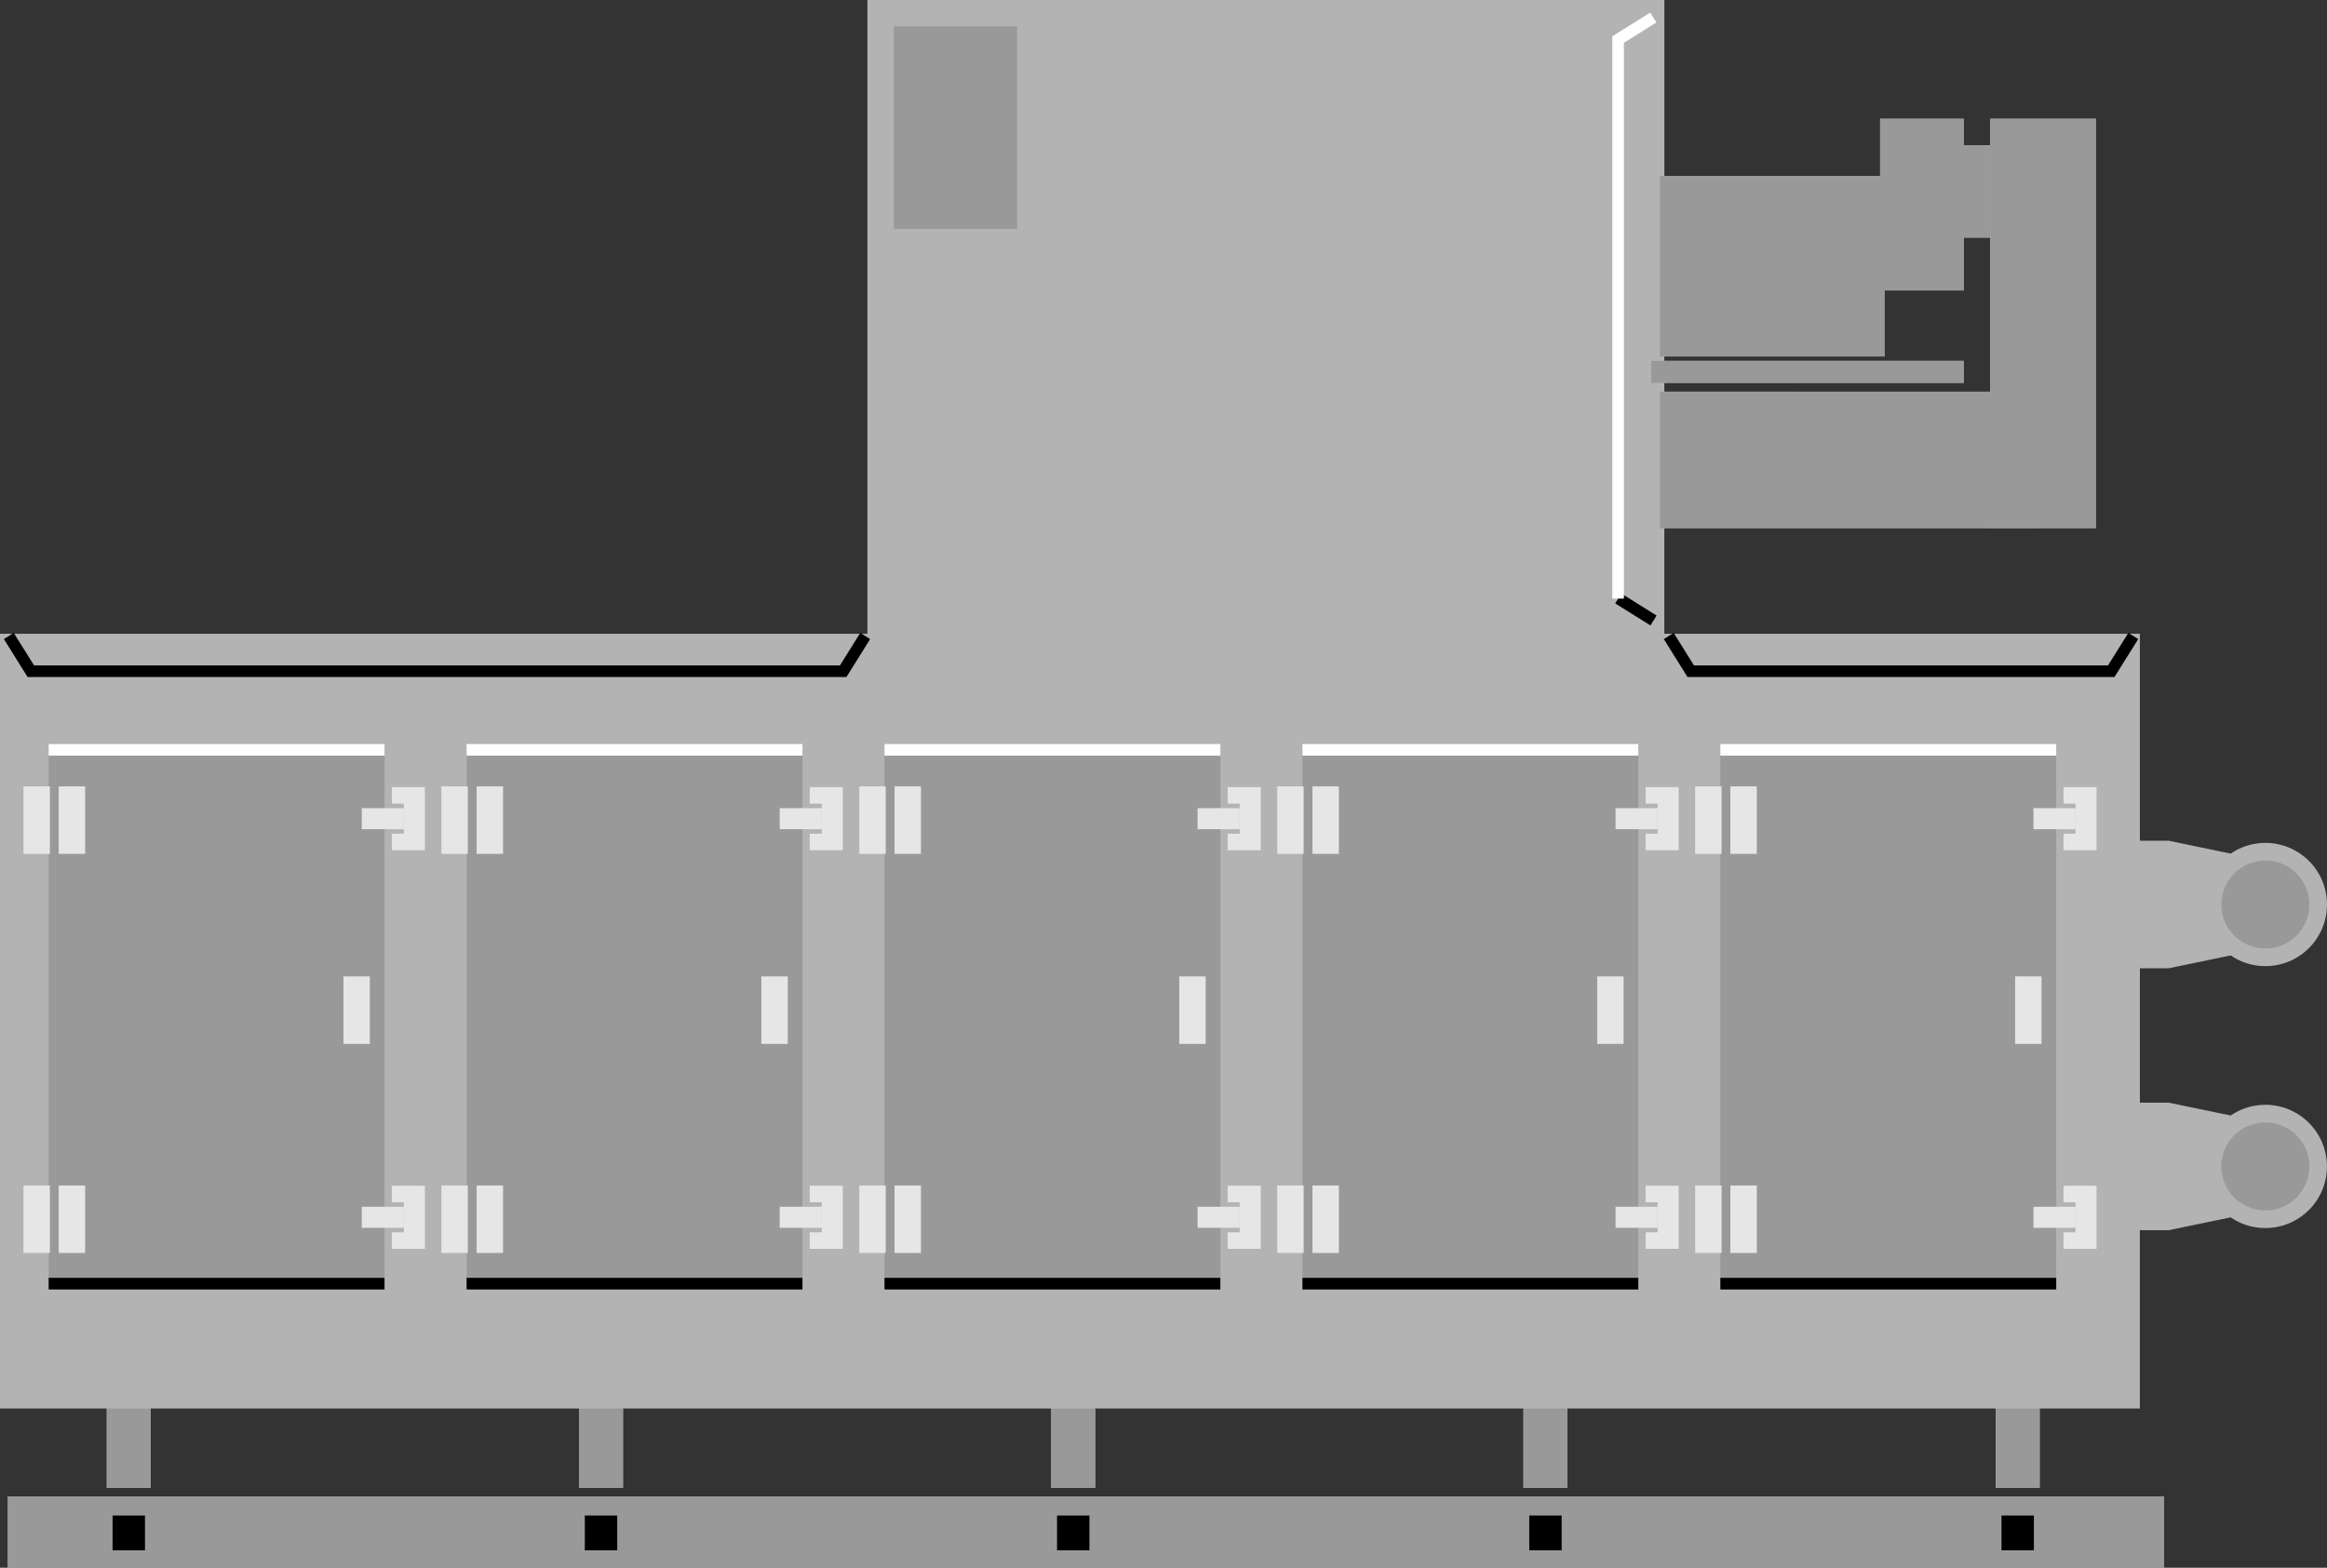 <svg xmlns="http://www.w3.org/2000/svg"
	xmlns:xlink="http://www.w3.org/1999/xlink" version="1.1" id="Layer_1" x="0px" y="0px" xml:space="preserve" viewBox="0 20.11 100 67.39">
	<rect x="0" y="20.11" width="100" height="67.39" fill="#333333" stroke="none"/>
	<desc>Copyright Opto 22</desc>
	<g>
		<g id="shape">
			<g>
				<path fill="#B3B3B3" d="M97.351,67.599c-0.553,0-1.066,0.17-1.49,0.46l-2.663-0.552h-1.239v-5.776h1.239l2.663-0.552    c0.425,0.29,0.937,0.46,1.49,0.46c1.463,0,2.649-1.186,2.649-2.649s-1.186-2.649-2.649-2.649c-0.553,0-1.066,0.17-1.49,0.46    l-2.663-0.552h-1.239v-8.896H71.523v-4.541h14.002h1.892h2.649V25.215h-4.541v1.135H84.39v-1.135h-3.595v2.46h-9.271v-7.569    H37.275v27.247H0v33.302h4.588v3.406h1.892v-3.406h18.401v3.406h1.892v-3.406h18.401v3.406h1.892v-3.406h18.401v3.406h1.892    v-3.406h18.401v3.406h1.892v-3.406h4.305V72.99h1.239l2.663-0.552c0.425,0.29,0.938,0.46,1.49,0.46    c1.463,0,2.649-1.186,2.649-2.649S98.814,67.599,97.351,67.599z M71.523,36.568H84.39v-0.946H71.523v-0.189h9.461v-2.838h3.406    v-2.271h1.135v6.622H71.523V36.568z"></path>
				<rect x="0.335" y="84.437" fill="#B3B3B3" width="92.656" height="3.063"></rect>
			</g>
		</g>
		<g id="dark">
			<rect x="73.93" y="52.342" fill="#999999" width="14.433" height="22.946"></rect>
			<rect x="55.971" y="52.342" fill="#999999" width="14.433" height="22.946"></rect>
			<rect x="38.011" y="52.342" fill="#999999" width="14.433" height="22.946"></rect>
			<rect x="20.051" y="52.342" fill="#999999" width="14.433" height="22.946"></rect>
			<rect x="2.092" y="52.342" fill="#999999" width="14.433" height="22.946"></rect>
			<rect x="0.335" y="84.437" fill="#999999" width="92.656" height="3.063"></rect>
			<rect x="4.588" y="80.655" fill="#999999" width="1.892" height="3.406"></rect>
			<rect x="24.882" y="80.655" fill="#999999" width="1.892" height="3.406"></rect>
			<rect x="45.175" y="80.655" fill="#999999" width="1.892" height="3.406"></rect>
			<rect x="65.468" y="80.655" fill="#999999" width="1.892" height="3.406"></rect>
			<rect x="85.762" y="80.655" fill="#999999" width="1.892" height="3.406"></rect>
			<rect x="70.956" y="35.622" fill="#999999" width="13.434" height="0.946"></rect>
			<rect x="71.334" y="27.675" fill="#999999" width="9.65" height="7.758"></rect>
			<rect x="80.795" y="25.215" fill="#999999" width="3.595" height="7.379"></rect>
			<rect x="84.201" y="26.351" fill="#999999" width="1.325" height="3.974"></rect>
			<rect x="85.525" y="25.215" fill="#999999" width="4.541" height="17.597"></rect>
			<rect x="71.334" y="36.947" fill="#999999" width="16.083" height="5.866"></rect>
			<rect x="38.411" y="21.242" fill="#999999" width="5.298" height="8.704"></rect>
			<circle fill="#999999" cx="97.351" cy="58.99" r="1.892"></circle>
			<circle fill="#999999" cx="97.351" cy="70.249" r="1.892"></circle>
		</g>
		<g id="light">
			<rect x="72.848" y="53.913" fill="#E6E6E6" width="1.135" height="2.901"></rect>
			<rect x="74.361" y="53.913" fill="#E6E6E6" width="1.135" height="2.901"></rect>
			<rect x="86.597" y="62.081" fill="#E6E6E6" width="1.135" height="2.901"></rect>
			<rect x="72.848" y="71.068" fill="#E6E6E6" width="1.135" height="2.901"></rect>
			<rect x="74.361" y="71.068" fill="#E6E6E6" width="1.135" height="2.901"></rect>
			<g>
				<polygon fill="#E6E6E6" points="88.677,53.945 88.677,54.655 89.194,54.655 89.194,55.946 88.677,55.946 88.677,56.657     90.098,56.657 90.098,53.945   "></polygon>
				<rect x="87.386" y="54.849" fill="#E6E6E6" width="1.808" height="0.904"></rect>
			</g>
			<g>
				<polygon fill="#E6E6E6" points="88.677,71.079 88.677,71.789 89.194,71.789 89.194,73.081 88.677,73.081 88.677,73.791     90.098,73.791 90.098,71.079   "></polygon>
				<rect x="87.386" y="71.983" fill="#E6E6E6" width="1.808" height="0.904"></rect>
			</g>
			<rect x="54.888" y="53.913" fill="#E6E6E6" width="1.135" height="2.901"></rect>
			<rect x="56.402" y="53.913" fill="#E6E6E6" width="1.135" height="2.901"></rect>
			<rect x="68.638" y="62.081" fill="#E6E6E6" width="1.135" height="2.901"></rect>
			<rect x="54.888" y="71.068" fill="#E6E6E6" width="1.135" height="2.901"></rect>
			<rect x="56.402" y="71.068" fill="#E6E6E6" width="1.135" height="2.901"></rect>
			<g>
				<polygon fill="#E6E6E6" points="70.718,53.945 70.718,54.655 71.234,54.655 71.234,55.946 70.718,55.946 70.718,56.657     72.138,56.657 72.138,53.945   "></polygon>
				<rect x="69.426" y="54.849" fill="#E6E6E6" width="1.808" height="0.904"></rect>
			</g>
			<g>
				<polygon fill="#E6E6E6" points="70.718,71.079 70.718,71.789 71.234,71.789 71.234,73.081 70.718,73.081 70.718,73.791     72.138,73.791 72.138,71.079   "></polygon>
				<rect x="69.426" y="71.983" fill="#E6E6E6" width="1.808" height="0.904"></rect>
			</g>
			<rect x="36.928" y="53.913" fill="#E6E6E6" width="1.135" height="2.901"></rect>
			<rect x="38.442" y="53.913" fill="#E6E6E6" width="1.135" height="2.901"></rect>
			<rect x="50.678" y="62.081" fill="#E6E6E6" width="1.135" height="2.901"></rect>
			<rect x="36.928" y="71.068" fill="#E6E6E6" width="1.135" height="2.901"></rect>
			<rect x="38.442" y="71.068" fill="#E6E6E6" width="1.135" height="2.901"></rect>
			<g>
				<polygon fill="#E6E6E6" points="52.758,53.945 52.758,54.655 53.274,54.655 53.274,55.946 52.758,55.946 52.758,56.657     54.178,56.657 54.178,53.945   "></polygon>
				<rect x="51.466" y="54.849" fill="#E6E6E6" width="1.808" height="0.904"></rect>
			</g>
			<g>
				<polygon fill="#E6E6E6" points="52.758,71.079 52.758,71.789 53.274,71.789 53.274,73.081 52.758,73.081 52.758,73.791     54.178,73.791 54.178,71.079   "></polygon>
				<rect x="51.466" y="71.983" fill="#E6E6E6" width="1.808" height="0.904"></rect>
			</g>
			<rect x="18.969" y="53.913" fill="#E6E6E6" width="1.135" height="2.901"></rect>
			<rect x="20.483" y="53.913" fill="#E6E6E6" width="1.135" height="2.901"></rect>
			<rect x="32.718" y="62.081" fill="#E6E6E6" width="1.135" height="2.901"></rect>
			<rect x="18.969" y="71.068" fill="#E6E6E6" width="1.135" height="2.901"></rect>
			<rect x="20.483" y="71.068" fill="#E6E6E6" width="1.135" height="2.901"></rect>
			<g>
				<polygon fill="#E6E6E6" points="34.798,53.945 34.798,54.655 35.315,54.655 35.315,55.946 34.798,55.946 34.798,56.657     36.219,56.657 36.219,53.945   "></polygon>
				<rect x="33.507" y="54.849" fill="#E6E6E6" width="1.808" height="0.904"></rect>
			</g>
			<g>
				<polygon fill="#E6E6E6" points="34.798,71.079 34.798,71.789 35.315,71.789 35.315,73.081 34.798,73.081 34.798,73.791     36.219,73.791 36.219,71.079   "></polygon>
				<rect x="33.507" y="71.983" fill="#E6E6E6" width="1.808" height="0.904"></rect>
			</g>
			<rect x="1.009" y="53.913" fill="#E6E6E6" width="1.135" height="2.901"></rect>
			<rect x="2.523" y="53.913" fill="#E6E6E6" width="1.135" height="2.901"></rect>
			<rect x="14.759" y="62.081" fill="#E6E6E6" width="1.135" height="2.901"></rect>
			<rect x="1.009" y="71.068" fill="#E6E6E6" width="1.135" height="2.901"></rect>
			<rect x="2.523" y="71.068" fill="#E6E6E6" width="1.135" height="2.901"></rect>
			<g>
				<polygon fill="#E6E6E6" points="16.839,53.945 16.839,54.655 17.355,54.655 17.355,55.946 16.839,55.946 16.839,56.657     18.259,56.657 18.259,53.945   "></polygon>
				<rect x="15.547" y="54.849" fill="#E6E6E6" width="1.808" height="0.904"></rect>
			</g>
			<g>
				<polygon fill="#E6E6E6" points="16.839,71.079 16.839,71.789 17.355,71.789 17.355,73.081 16.839,73.081 16.839,73.791     18.259,73.791 18.259,71.079   "></polygon>
				<rect x="15.547" y="71.983" fill="#E6E6E6" width="1.808" height="0.904"></rect>
			</g>
		</g>
		<g id="shadow">
			<rect x="73.931" y="75.038" width="14.433" height="0.5"></rect>
			<rect x="55.971" y="75.038" width="14.433" height="0.5"></rect>
			<rect x="38.011" y="75.038" width="14.433" height="0.5"></rect>
			<rect x="20.052" y="75.038" width="14.433" height="0.5"></rect>
			<rect x="2.092" y="75.038" width="14.433" height="0.5"></rect>
			<polygon points="36.374,49.212 1.186,49.212 0.167,47.581 0.59,47.315 1.463,48.712 36.096,48.712 36.969,47.315 37.393,47.581     "></polygon>
			<polygon points="90.867,49.212 72.52,49.212 71.5,47.581 71.924,47.315 72.797,48.712 90.59,48.712 91.463,47.315 91.887,47.581     "></polygon>
			<rect x="69.4" y="46.063" transform="matrix(0.848 0.53 -0.53 0.848 35.239 -30.22)" width="1.785" height="0.5"></rect>
			<rect x="4.838" y="85.254" width="1.392" height="1.496"></rect>
			<rect x="25.132" y="85.254" width="1.392" height="1.496"></rect>
			<rect x="45.425" y="85.254" width="1.392" height="1.496"></rect>
			<rect x="65.718" y="85.254" width="1.392" height="1.496"></rect>
			<rect x="86.012" y="85.254" width="1.392" height="1.496"></rect>
		</g>
		<g id="hlight">
			<rect x="73.931" y="52.092" fill="#FFFFFF" width="14.433" height="0.5"></rect>
			<rect x="55.971" y="52.092" fill="#FFFFFF" width="14.433" height="0.5"></rect>
			<rect x="38.011" y="52.092" fill="#FFFFFF" width="14.433" height="0.5"></rect>
			<rect x="20.052" y="52.092" fill="#FFFFFF" width="14.433" height="0.5"></rect>
			<rect x="2.092" y="52.092" fill="#FFFFFF" width="14.433" height="0.5"></rect>
			<polygon fill="#FFFFFF" points="69.786,45.84 69.286,45.84 69.286,21.671 70.917,20.651 71.183,21.075 69.786,21.948  "></polygon>
		</g>
	</g>
</svg>